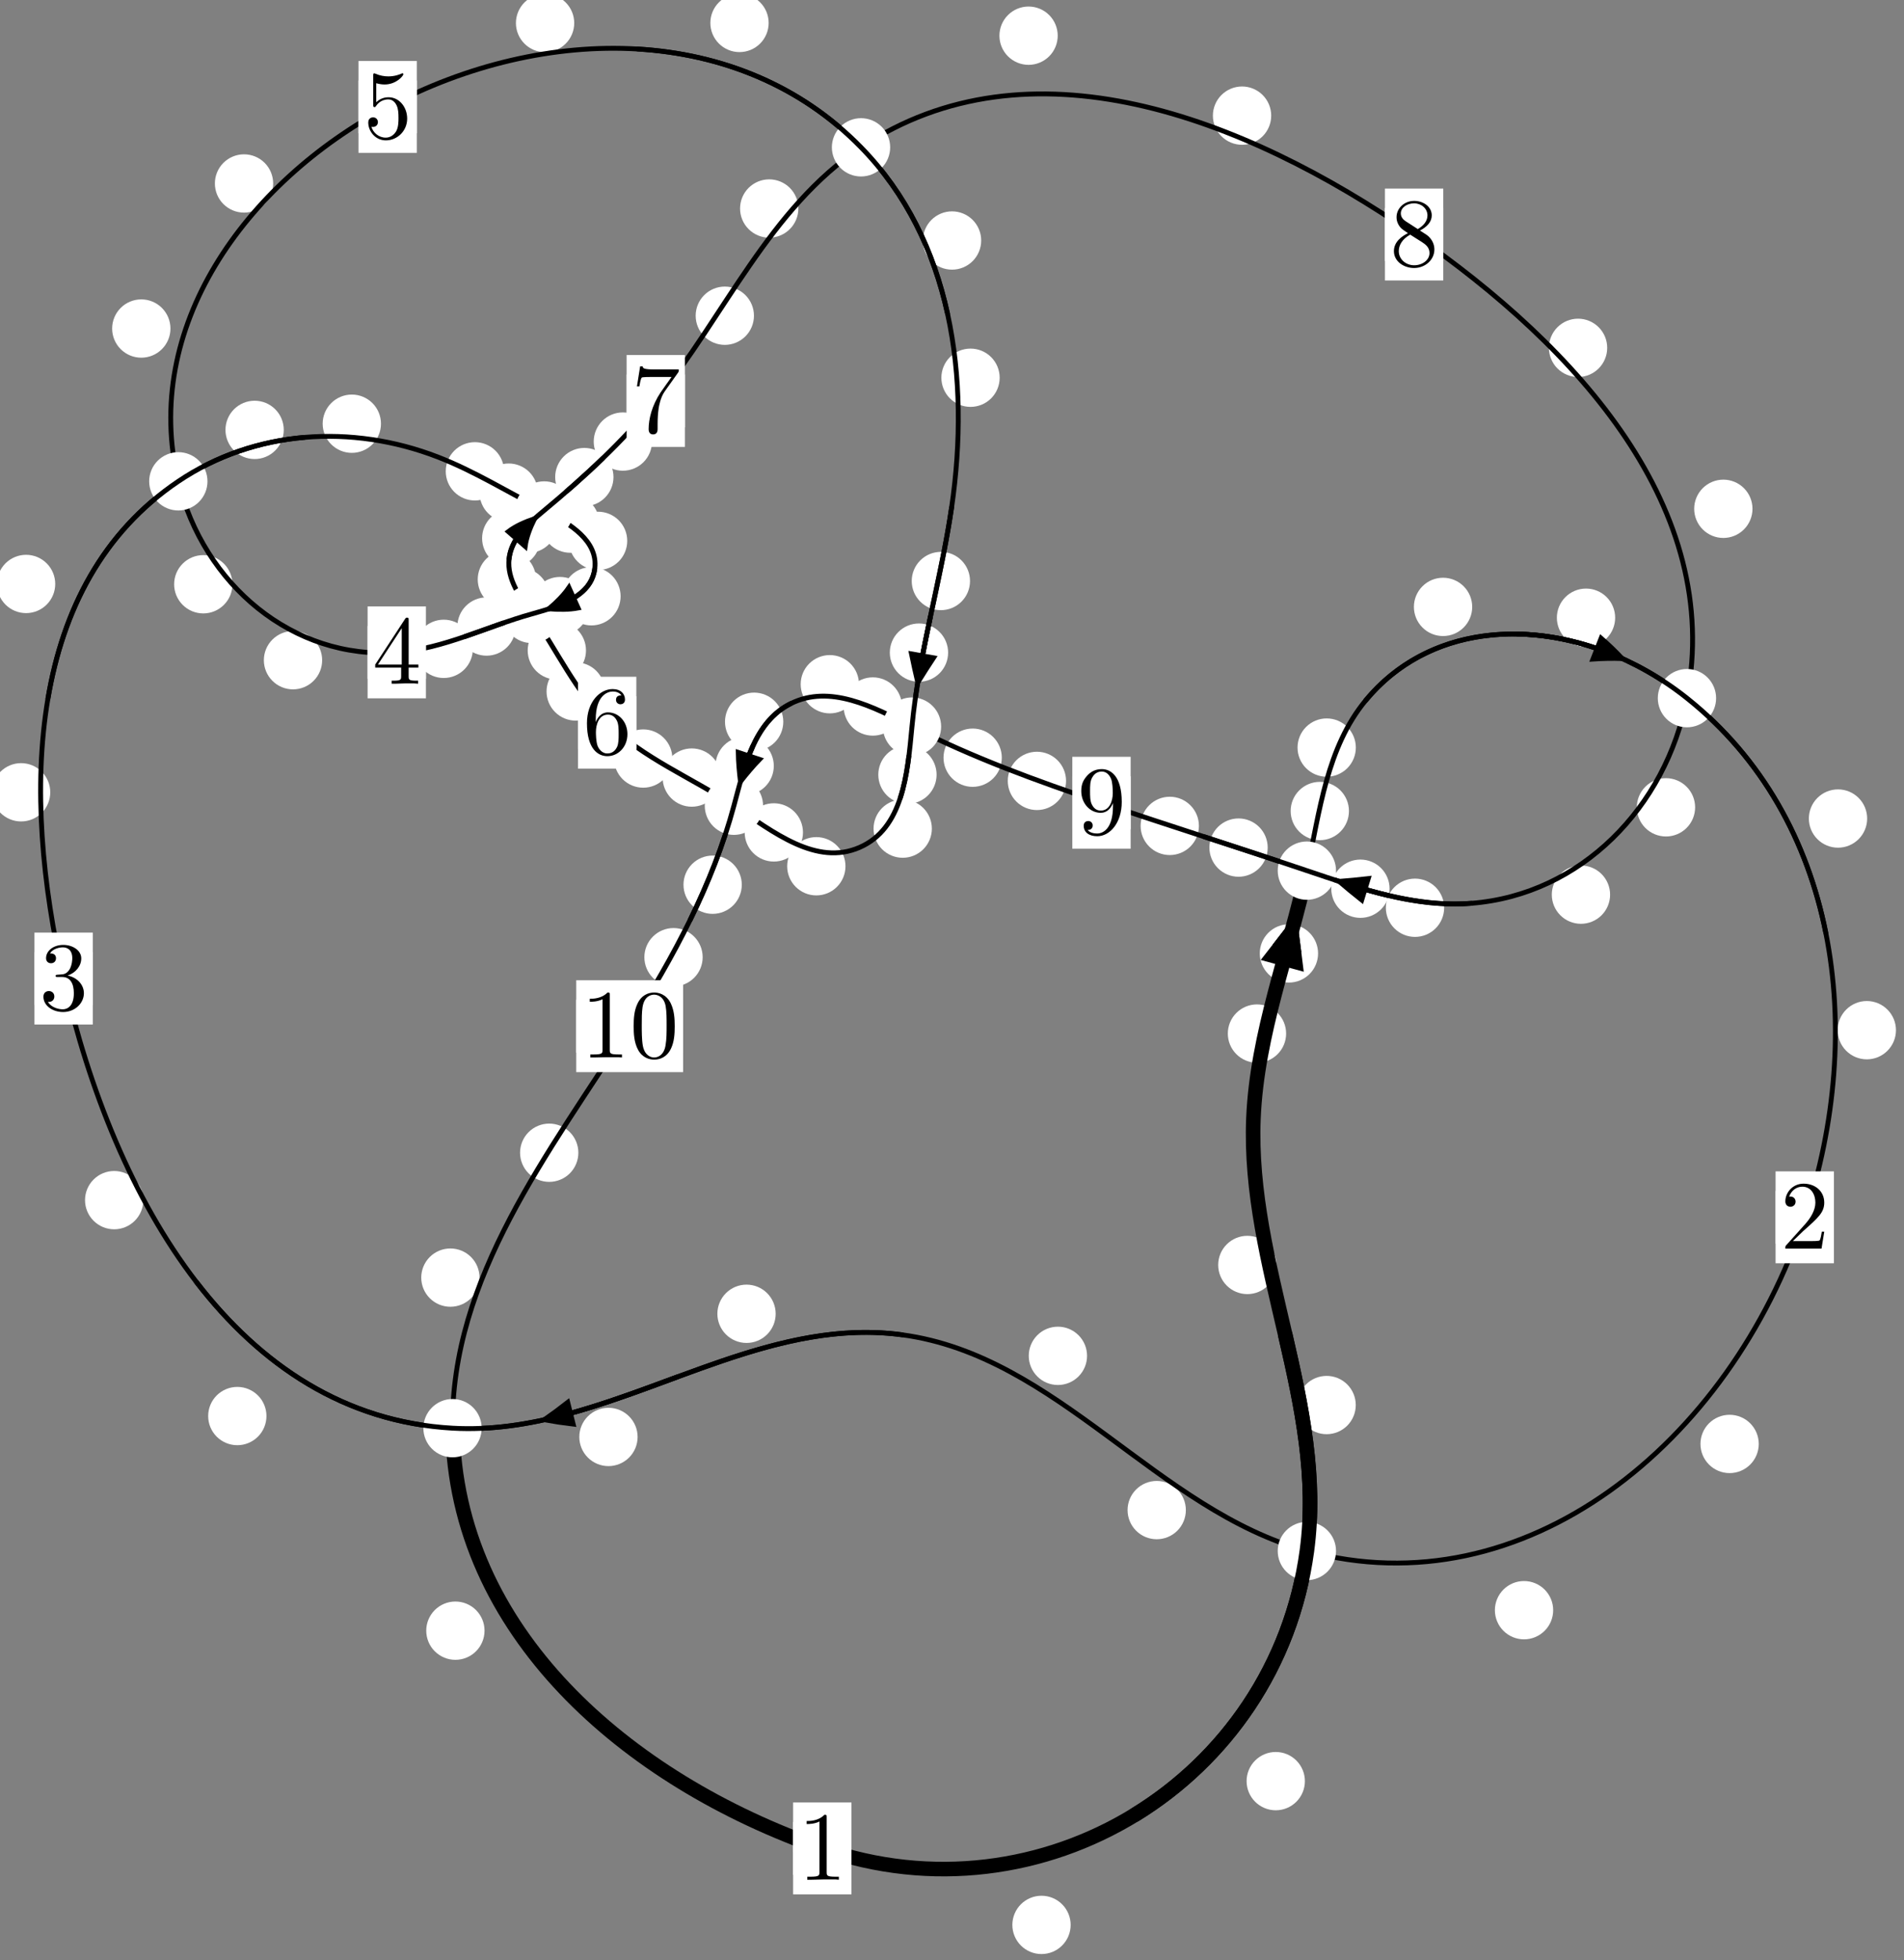 <?xml version="1.0"?>
<!-- Created by MetaPost 1.999 on 2021.07.05:2359 -->
<svg version="1.1" xmlns="http://www.w3.org/2000/svg" xmlns:xlink="http://www.w3.org/1999/xlink" width="195.226" height="200.953" viewBox="0 0 195.226 200.953">
<rect x="0" y="0" width="195.226" height="200.953" fill="#808080" stroke="none"/>
<!-- Original BoundingBox: -134.824005 -41.316986 60.401566 159.636292 -->
  <defs>
    <g transform="scale(0.01,0.01)" id="GLYPHcmr10_48">
      <path style="fill-rule: evenodd;" d="M460 -320C460 -400,455 -480,420 -554C374 -650,292 -666,250 -666C190 -666,117 -640,76 -547C44 -478,39 -400,39 -320C39 -245,43 -155,84 -79C127 2,200 22,249 22C303 22,379 1,423 -94C455 -163,460 -241,460 -320M249 -0C210 -0,151 -25,133 -121C122 -181,122 -273,122 -332C122 -396,122 -462,130 -516C149 -635,224 -644,249 -644C282 -644,348 -626,367 -527C377 -471,377 -395,377 -332C377 -257,377 -189,366 -125C351 -30,294 -0,249 -0"></path>
    </g>
    <g transform="scale(0.01,0.01)" id="GLYPHcmr10_49">
      <path style="fill-rule: evenodd;" d="M294 -640C294 -664,294 -666,271 -666C209 -602,121 -602,89 -602L89 -571C109 -571,168 -571,220 -597L220 -79C220 -43,217 -31,127 -31L95 -31L95 -0L257 -0L130 -3L217 -3L257 -3L297 -3L384 -3L419 -0L419 -31L387 -31C297 -31,294 -42,294 -79"></path>
    </g>
    <g transform="scale(0.01,0.01)" id="GLYPHcmr10_50">
      <path style="fill-rule: evenodd;" d="M127 -77L233 -180C389 -318,449 -372,449 -472C449 -586,359 -666,237 -666C124 -666,50 -574,50 -485C50 -429,100 -429,103 -429C120 -429,155 -441,155 -482C155 -508,137 -534,102 -534C94 -534,92 -534,89 -533C112 -598,166 -635,224 -635C315 -635,358 -554,358 -472C358 -392,308 -313,253 -251L61 -37C50 -26,50 -24,50 -0L421 -0L449 -174L424 -174C419 -144,412 -100,402 -85C395 -77,329 -77,307 -77"></path>
    </g>
    <g transform="scale(0.01,0.01)" id="GLYPHcmr10_51">
      <path style="fill-rule: evenodd;" d="M290 -352C372 -379,430 -449,430 -528C430 -610,342 -666,246 -666C145 -666,69 -606,69 -530C69 -497,91 -478,120 -478C151 -478,171 -500,171 -529C171 -579,124 -579,109 -579C140 -628,206 -641,242 -641C283 -641,338 -619,338 -529C338 -517,336 -459,310 -415C280 -367,246 -364,221 -363C213 -362,189 -360,182 -360C174 -359,167 -358,167 -348C167 -337,174 -337,191 -337L235 -337C317 -337,354 -269,354 -171C354 -35,285 -6,241 -6C198 -6,123 -23,88 -82C123 -77,154 -99,154 -137C154 -173,127 -193,98 -193C74 -193,42 -179,42 -135C42 -44,135 22,244 22C366 22,457 -69,457 -171C457 -253,394 -331,290 -352"></path>
    </g>
    <g transform="scale(0.01,0.01)" id="GLYPHcmr10_52">
      <path style="fill-rule: evenodd;" d="M294 -165L294 -78C294 -42,292 -31,218 -31L197 -31L197 -0L332 -0L238 -3L290 -3L332 -3L374 -3L427 -3L468 -0L468 -31L447 -31C373 -31,371 -42,371 -78L371 -165L471 -165L471 -196L371 -196L371 -651C371 -671,371 -677,355 -677C346 -677,343 -677,335 -665L28 -196L28 -165M300 -196L56 -196L300 -569"></path>
    </g>
    <g transform="scale(0.01,0.01)" id="GLYPHcmr10_53">
      <path style="fill-rule: evenodd;" d="M449 -201C449 -320,367 -420,259 -420C211 -420,168 -404,132 -369L132 -564C152 -558,185 -551,217 -551C340 -551,410 -642,410 -655C410 -661,407 -666,400 -666C399 -666,397 -666,392 -663C372 -654,323 -634,256 -634C216 -634,170 -641,123 -662C115 -665,113 -665,111 -665C101 -665,101 -657,101 -641L101 -345C101 -327,101 -319,115 -319C122 -319,124 -322,128 -328C139 -344,176 -398,257 -398C309 -398,334 -352,342 -334C358 -297,360 -258,360 -208C360 -173,360 -113,336 -71C312 -32,275 -6,229 -6C156 -6,99 -59,82 -118C85 -117,88 -116,99 -116C132 -116,149 -141,149 -165C149 -189,132 -214,99 -214C85 -214,50 -207,50 -161C50 -75,119 22,231 22C347 22,449 -74,449 -201"></path>
    </g>
    <g transform="scale(0.01,0.01)" id="GLYPHcmr10_54">
      <path style="fill-rule: evenodd;" d="M132 -328L132 -352C132 -605,256 -641,307 -641C331 -641,373 -635,395 -601C380 -601,340 -601,340 -556C340 -525,364 -510,386 -510C402 -510,432 -519,432 -558C432 -618,388 -666,305 -666C177 -666,42 -537,42 -316C42 -49,158 22,251 22C362 22,457 -72,457 -204C457 -331,368 -427,257 -427C189 -427,152 -376,132 -328M251 -6C188 -6,158 -66,152 -81C134 -128,134 -208,134 -226C134 -304,166 -404,256 -404C272 -404,318 -404,349 -342C367 -305,367 -254,367 -205C367 -157,367 -107,350 -71C320 -11,274 -6,251 -6"></path>
    </g>
    <g transform="scale(0.01,0.01)" id="GLYPHcmr10_55">
      <path style="fill-rule: evenodd;" d="M476 -609C485 -621,485 -623,485 -644L242 -644C120 -644,118 -657,114 -676L89 -676L56 -470L81 -470C84 -486,93 -549,106 -561C113 -567,191 -567,204 -567L411 -567C400 -551,321 -442,299 -409C209 -274,176 -135,176 -33C176 -23,176 22,222 22C268 22,268 -23,268 -33L268 -84C268 -139,271 -194,279 -248C283 -271,297 -357,341 -419"></path>
    </g>
    <g transform="scale(0.01,0.01)" id="GLYPHcmr10_56">
      <path style="fill-rule: evenodd;" d="M163 -457C117 -487,113 -521,113 -538C113 -599,178 -641,249 -641C322 -641,386 -589,386 -517C386 -460,347 -412,287 -377M309 -362C381 -399,430 -451,430 -517C430 -609,341 -666,250 -666C150 -666,69 -592,69 -499C69 -481,71 -436,113 -389C124 -377,161 -352,186 -335C128 -306,42 -250,42 -151C42 -45,144 22,249 22C362 22,457 -61,457 -168C457 -204,446 -249,408 -291C389 -312,373 -322,309 -362M209 -320L332 -242C360 -223,407 -193,407 -132C407 -58,332 -6,250 -6C164 -6,92 -68,92 -151C92 -209,124 -273,209 -320"></path>
    </g>
    <g transform="scale(0.01,0.01)" id="GLYPHcmr10_57">
      <path style="fill-rule: evenodd;" d="M367 -318L367 -286C367 -52,263 -6,205 -6C188 -6,134 -8,107 -42C151 -42,159 -71,159 -88C159 -119,135 -134,113 -134C97 -134,67 -125,67 -86C67 -19,121 22,206 22C335 22,457 -114,457 -329C457 -598,342 -666,253 -666C198 -666,149 -648,106 -603C65 -558,42 -516,42 -441C42 -316,130 -218,242 -218C303 -218,344 -260,367 -318M243 -241C227 -241,181 -241,150 -304C132 -341,132 -391,132 -440C132 -494,132 -541,153 -578C180 -628,218 -641,253 -641C299 -641,332 -607,349 -562C361 -530,365 -467,365 -421C365 -338,331 -241,243 -241"></path>
    </g>
  </defs>
  <path d="M109.779 197.328C109.779 196.536,109.464 195.775,108.903 195.215C108.343 194.654,107.583 194.34,106.79 194.34C105.997 194.34,105.237 194.654,104.677 195.215C104.116 195.775,103.801 196.536,103.801 197.328C103.801 198.121,104.116 198.881,104.677 199.442C105.237 200.002,105.997 200.317,106.79 200.317C107.583 200.317,108.343 200.002,108.903 199.442C109.464 198.881,109.779 198.121,109.779 197.328Z" style="fill: rgb(100%,100%,100%);stroke: none;"></path>
  <path d="M87.301 189.488C87.301 188.696,86.986 187.935,86.426 187.375C85.865 186.815,85.105 186.5,84.312 186.5C83.52 186.5,82.759 186.815,82.199 187.375C81.638 187.935,81.323 188.696,81.323 189.488C81.323 190.281,81.638 191.041,82.199 191.602C82.759 192.162,83.52 192.477,84.312 192.477C85.105 192.477,85.865 192.162,86.426 191.602C86.986 191.041,87.301 190.281,87.301 189.488Z" style="fill: rgb(100%,100%,100%);stroke: none;"></path>
  <path d="M139.013 144.036C139.013 143.244,138.698 142.483,138.138 141.923C137.577 141.362,136.817 141.048,136.025 141.048C135.232 141.048,134.472 141.362,133.911 141.923C133.351 142.483,133.036 143.244,133.036 144.036C133.036 144.829,133.351 145.589,133.911 146.15C134.472 146.71,135.232 147.025,136.025 147.025C136.817 147.025,137.577 146.71,138.138 146.15C138.698 145.589,139.013 144.829,139.013 144.036Z" style="fill: rgb(100%,100%,100%);stroke: none;"></path>
  <path d="M133.797 182.591C133.797 181.798,133.482 181.038,132.921 180.477C132.361 179.917,131.601 179.602,130.808 179.602C130.015 179.602,129.255 179.917,128.695 180.477C128.134 181.038,127.819 181.798,127.819 182.591C127.819 183.383,128.134 184.144,128.695 184.704C129.255 185.264,130.015 185.579,130.808 185.579C131.601 185.579,132.361 185.264,132.921 184.704C133.482 184.144,133.797 183.383,133.797 182.591Z" style="fill: rgb(100%,100%,100%);stroke: none;"></path>
  <path d="M131.872 105.954C131.872 105.161,131.557 104.401,130.996 103.84C130.436 103.28,129.676 102.965,128.883 102.965C128.09 102.965,127.33 103.28,126.77 103.84C126.209 104.401,125.894 105.161,125.894 105.954C125.894 106.746,126.209 107.507,126.77 108.067C127.33 108.628,128.09 108.943,128.883 108.943C129.676 108.943,130.436 108.628,130.996 108.067C131.557 107.507,131.872 106.746,131.872 105.954Z" style="fill: rgb(100%,100%,100%);stroke: none;"></path>
  <path d="M130.885 129.676C130.885 128.884,130.57 128.123,130.009 127.563C129.449 127.002,128.689 126.688,127.896 126.688C127.103 126.688,126.343 127.002,125.783 127.563C125.222 128.123,124.907 128.884,124.907 129.676C124.907 130.469,125.222 131.229,125.783 131.79C126.343 132.35,127.103 132.665,127.896 132.665C128.689 132.665,129.449 132.35,130.009 131.79C130.57 131.229,130.885 130.469,130.885 129.676Z" style="fill: rgb(100%,100%,100%);stroke: none;"></path>
  <path d="M138.315 83.141C138.315 82.349,138 81.588,137.439 81.028C136.879 80.467,136.119 80.152,135.326 80.152C134.533 80.152,133.773 80.467,133.213 81.028C132.652 81.588,132.337 82.349,132.337 83.141C132.337 83.934,132.652 84.694,133.213 85.255C133.773 85.815,134.533 86.13,135.326 86.13C136.119 86.13,136.879 85.815,137.439 85.255C138 84.694,138.315 83.934,138.315 83.141Z" style="fill: rgb(100%,100%,100%);stroke: none;"></path>
  <path d="M135.148 97.738C135.148 96.946,134.833 96.185,134.273 95.625C133.712 95.064,132.952 94.749,132.159 94.749C131.367 94.749,130.607 95.064,130.046 95.625C129.486 96.185,129.171 96.946,129.171 97.738C129.171 98.531,129.486 99.291,130.046 99.852C130.607 100.412,131.367 100.727,132.159 100.727C132.952 100.727,133.712 100.412,134.273 99.852C134.833 99.291,135.148 98.531,135.148 97.738Z" style="fill: rgb(100%,100%,100%);stroke: none;"></path>
  <path d="M150.952 62.215C150.952 61.422,150.637 60.662,150.076 60.102C149.516 59.541,148.756 59.226,147.963 59.226C147.17 59.226,146.41 59.541,145.85 60.102C145.289 60.662,144.974 61.422,144.974 62.215C144.974 63.008,145.289 63.768,145.85 64.328C146.41 64.889,147.17 65.204,147.963 65.204C148.756 65.204,149.516 64.889,150.076 64.328C150.637 63.768,150.952 63.008,150.952 62.215Z" style="fill: rgb(100%,100%,100%);stroke: none;"></path>
  <path d="M139.02 76.636C139.02 75.844,138.705 75.083,138.144 74.523C137.584 73.962,136.824 73.648,136.031 73.648C135.238 73.648,134.478 73.962,133.918 74.523C133.357 75.083,133.042 75.844,133.042 76.636C133.042 77.429,133.357 78.189,133.918 78.75C134.478 79.31,135.238 79.625,136.031 79.625C136.824 79.625,137.584 79.31,138.144 78.75C138.705 78.189,139.02 77.429,139.02 76.636Z" style="fill: rgb(100%,100%,100%);stroke: none;"></path>
  <path d="M191.449 83.912C191.449 83.119,191.134 82.359,190.573 81.798C190.013 81.238,189.253 80.923,188.46 80.923C187.667 80.923,186.907 81.238,186.347 81.798C185.786 82.359,185.471 83.119,185.471 83.912C185.471 84.704,185.786 85.464,186.347 86.025C186.907 86.585,187.667 86.9,188.46 86.9C189.253 86.9,190.013 86.585,190.573 86.025C191.134 85.464,191.449 84.704,191.449 83.912Z" style="fill: rgb(100%,100%,100%);stroke: none;"></path>
  <path d="M165.61 63.325C165.61 62.532,165.295 61.772,164.735 61.212C164.174 60.651,163.414 60.336,162.621 60.336C161.829 60.336,161.069 60.651,160.508 61.212C159.948 61.772,159.633 62.532,159.633 63.325C159.633 64.118,159.948 64.878,160.508 65.438C161.069 65.999,161.829 66.314,162.621 66.314C163.414 66.314,164.174 65.999,164.735 65.438C165.295 64.878,165.61 64.118,165.61 63.325Z" style="fill: rgb(100%,100%,100%);stroke: none;"></path>
  <path d="M180.333 148.024C180.333 147.231,180.018 146.471,179.458 145.911C178.897 145.35,178.137 145.035,177.344 145.035C176.552 145.035,175.791 145.35,175.231 145.911C174.67 146.471,174.356 147.231,174.356 148.024C174.356 148.817,174.67 149.577,175.231 150.137C175.791 150.698,176.552 151.013,177.344 151.013C178.137 151.013,178.897 150.698,179.458 150.137C180.018 149.577,180.333 148.817,180.333 148.024Z" style="fill: rgb(100%,100%,100%);stroke: none;"></path>
  <path d="M194.402 105.608C194.402 104.815,194.087 104.055,193.526 103.495C192.966 102.934,192.206 102.619,191.413 102.619C190.62 102.619,189.86 102.934,189.3 103.495C188.739 104.055,188.424 104.815,188.424 105.608C188.424 106.401,188.739 107.161,189.3 107.721C189.86 108.282,190.62 108.597,191.413 108.597C192.206 108.597,192.966 108.282,193.526 107.721C194.087 107.161,194.402 106.401,194.402 105.608Z" style="fill: rgb(100%,100%,100%);stroke: none;"></path>
  <path d="M121.592 154.805C121.592 154.013,121.277 153.252,120.717 152.692C120.156 152.132,119.396 151.817,118.603 151.817C117.811 151.817,117.051 152.132,116.49 152.692C115.93 153.252,115.615 154.013,115.615 154.805C115.615 155.598,115.93 156.358,116.49 156.919C117.051 157.479,117.811 157.794,118.603 157.794C119.396 157.794,120.156 157.479,120.717 156.919C121.277 156.358,121.592 155.598,121.592 154.805Z" style="fill: rgb(100%,100%,100%);stroke: none;"></path>
  <path d="M159.254 165.066C159.254 164.273,158.939 163.513,158.379 162.953C157.818 162.392,157.058 162.077,156.265 162.077C155.473 162.077,154.712 162.392,154.152 162.953C153.592 163.513,153.277 164.273,153.277 165.066C153.277 165.859,153.592 166.619,154.152 167.179C154.712 167.74,155.473 168.055,156.265 168.055C157.058 168.055,157.818 167.74,158.379 167.179C158.939 166.619,159.254 165.859,159.254 165.066Z" style="fill: rgb(100%,100%,100%);stroke: none;"></path>
  <path d="M79.534 134.681C79.534 133.889,79.219 133.128,78.658 132.568C78.098 132.007,77.338 131.692,76.545 131.692C75.752 131.692,74.992 132.007,74.432 132.568C73.871 133.128,73.556 133.889,73.556 134.681C73.556 135.474,73.871 136.234,74.432 136.795C74.992 137.355,75.752 137.67,76.545 137.67C77.338 137.67,78.098 137.355,78.658 136.795C79.219 136.234,79.534 135.474,79.534 134.681Z" style="fill: rgb(100%,100%,100%);stroke: none;"></path>
  <path d="M111.461 138.992C111.461 138.199,111.146 137.439,110.585 136.878C110.025 136.318,109.265 136.003,108.472 136.003C107.679 136.003,106.919 136.318,106.359 136.878C105.798 137.439,105.483 138.199,105.483 138.992C105.483 139.784,105.798 140.545,106.359 141.105C106.919 141.666,107.679 141.981,108.472 141.981C109.265 141.981,110.025 141.666,110.585 141.105C111.146 140.545,111.461 139.784,111.461 138.992Z" style="fill: rgb(100%,100%,100%);stroke: none;"></path>
  <path d="M27.321 145.164C27.321 144.372,27.007 143.612,26.446 143.051C25.886 142.491,25.125 142.176,24.333 142.176C23.54 142.176,22.78 142.491,22.219 143.051C21.659 143.612,21.344 144.372,21.344 145.164C21.344 145.957,21.659 146.717,22.219 147.278C22.78 147.838,23.54 148.153,24.333 148.153C25.125 148.153,25.886 147.838,26.446 147.278C27.007 146.717,27.321 145.957,27.321 145.164Z" style="fill: rgb(100%,100%,100%);stroke: none;"></path>
  <path d="M65.377 147.307C65.377 146.514,65.062 145.754,64.501 145.194C63.941 144.633,63.181 144.318,62.388 144.318C61.595 144.318,60.835 144.633,60.275 145.194C59.714 145.754,59.399 146.514,59.399 147.307C59.399 148.1,59.714 148.86,60.275 149.42C60.835 149.981,61.595 150.296,62.388 150.296C63.181 150.296,63.941 149.981,64.501 149.42C65.062 148.86,65.377 148.1,65.377 147.307Z" style="fill: rgb(100%,100%,100%);stroke: none;"></path>
  <path d="M5.153 81.221C5.153 80.428,4.839 79.668,4.278 79.108C3.718 78.547,2.957 78.232,2.165 78.232C1.372 78.232,0.612 78.547,0.051 79.108C-0.509 79.668,-0.824 80.428,-0.824 81.221C-0.824 82.014,-0.509 82.774,0.051 83.334C0.612 83.895,1.372 84.21,2.165 84.21C2.957 84.21,3.718 83.895,4.278 83.334C4.839 82.774,5.153 82.014,5.153 81.221Z" style="fill: rgb(100%,100%,100%);stroke: none;"></path>
  <path d="M14.696 123.031C14.696 122.238,14.381 121.478,13.82 120.918C13.26 120.357,12.5 120.042,11.707 120.042C10.914 120.042,10.154 120.357,9.594 120.918C9.033 121.478,8.718 122.238,8.718 123.031C8.718 123.824,9.033 124.584,9.594 125.144C10.154 125.705,10.914 126.02,11.707 126.02C12.5 126.02,13.26 125.705,13.82 125.144C14.381 124.584,14.696 123.824,14.696 123.031Z" style="fill: rgb(100%,100%,100%);stroke: none;"></path>
  <path d="M29.096 44.069C29.096 43.276,28.782 42.516,28.221 41.956C27.661 41.395,26.9 41.08,26.108 41.08C25.315 41.08,24.555 41.395,23.994 41.956C23.434 42.516,23.119 43.276,23.119 44.069C23.119 44.862,23.434 45.622,23.994 46.182C24.555 46.743,25.315 47.058,26.108 47.058C26.9 47.058,27.661 46.743,28.221 46.182C28.782 45.622,29.096 44.862,29.096 44.069Z" style="fill: rgb(100%,100%,100%);stroke: none;"></path>
  <path d="M5.663 59.864C5.663 59.072,5.348 58.311,4.788 57.751C4.227 57.19,3.467 56.875,2.675 56.875C1.882 56.875,1.122 57.19,0.561 57.751C0.001 58.311,-0.314 59.072,-0.314 59.864C-0.314 60.657,0.001 61.417,0.561 61.978C1.122 62.538,1.882 62.853,2.675 62.853C3.467 62.853,4.227 62.538,4.788 61.978C5.348 61.417,5.663 60.657,5.663 59.864Z" style="fill: rgb(100%,100%,100%);stroke: none;"></path>
  <path d="M51.682 48.317C51.682 47.524,51.367 46.764,50.806 46.203C50.246 45.643,49.486 45.328,48.693 45.328C47.9 45.328,47.14 45.643,46.58 46.203C46.019 46.764,45.704 47.524,45.704 48.317C45.704 49.109,46.019 49.87,46.58 50.43C47.14 50.991,47.9 51.306,48.693 51.306C49.486 51.306,50.246 50.991,50.806 50.43C51.367 49.87,51.682 49.109,51.682 48.317Z" style="fill: rgb(100%,100%,100%);stroke: none;"></path>
  <path d="M39.063 43.436C39.063 42.644,38.748 41.884,38.187 41.323C37.627 40.763,36.867 40.448,36.074 40.448C35.281 40.448,34.521 40.763,33.961 41.323C33.4 41.884,33.085 42.644,33.085 43.436C33.085 44.229,33.4 44.989,33.961 45.55C34.521 46.11,35.281 46.425,36.074 46.425C36.867 46.425,37.627 46.11,38.187 45.55C38.748 44.989,39.063 44.229,39.063 43.436Z" style="fill: rgb(100%,100%,100%);stroke: none;"></path>
  <path d="M61.465 53.679C61.465 52.886,61.15 52.126,60.59 51.566C60.029 51.005,59.269 50.69,58.477 50.69C57.684 50.69,56.924 51.005,56.363 51.566C55.803 52.126,55.488 52.886,55.488 53.679C55.488 54.472,55.803 55.232,56.363 55.792C56.924 56.353,57.684 56.668,58.477 56.668C59.269 56.668,60.029 56.353,60.59 55.792C61.15 55.232,61.465 54.472,61.465 53.679Z" style="fill: rgb(100%,100%,100%);stroke: none;"></path>
  <path d="M55.146 50.502C55.146 49.709,54.831 48.949,54.271 48.389C53.71 47.828,52.95 47.513,52.157 47.513C51.365 47.513,50.605 47.828,50.044 48.389C49.484 48.949,49.169 49.709,49.169 50.502C49.169 51.295,49.484 52.055,50.044 52.615C50.605 53.176,51.365 53.491,52.157 53.491C52.95 53.491,53.71 53.176,54.271 52.615C54.831 52.055,55.146 51.295,55.146 50.502Z" style="fill: rgb(100%,100%,100%);stroke: none;"></path>
  <path d="M63.634 61.125C63.634 60.332,63.319 59.572,62.759 59.012C62.198 58.451,61.438 58.136,60.645 58.136C59.853 58.136,59.092 58.451,58.532 59.012C57.972 59.572,57.657 60.332,57.657 61.125C57.657 61.918,57.972 62.678,58.532 63.238C59.092 63.799,59.853 64.114,60.645 64.114C61.438 64.114,62.198 63.799,62.759 63.238C63.319 62.678,63.634 61.918,63.634 61.125Z" style="fill: rgb(100%,100%,100%);stroke: none;"></path>
  <path d="M64.313 55.447C64.313 54.654,63.998 53.894,63.438 53.333C62.877 52.773,62.117 52.458,61.324 52.458C60.532 52.458,59.771 52.773,59.211 53.333C58.65 53.894,58.335 54.654,58.335 55.447C58.335 56.239,58.65 56.999,59.211 57.56C59.771 58.12,60.532 58.435,61.324 58.435C62.117 58.435,62.877 58.12,63.438 57.56C63.998 56.999,64.313 56.239,64.313 55.447Z" style="fill: rgb(100%,100%,100%);stroke: none;"></path>
  <path d="M52.875 64.228C52.875 63.436,52.56 62.675,51.999 62.115C51.439 61.554,50.679 61.239,49.886 61.239C49.093 61.239,48.333 61.554,47.773 62.115C47.212 62.675,46.897 63.436,46.897 64.228C46.897 65.021,47.212 65.781,47.773 66.342C48.333 66.902,49.093 67.217,49.886 67.217C50.679 67.217,51.439 66.902,51.999 66.342C52.56 65.781,52.875 65.021,52.875 64.228Z" style="fill: rgb(100%,100%,100%);stroke: none;"></path>
  <path d="M60.409 62.133C60.409 61.34,60.094 60.58,59.533 60.02C58.973 59.459,58.213 59.144,57.42 59.144C56.627 59.144,55.867 59.459,55.307 60.02C54.746 60.58,54.431 61.34,54.431 62.133C54.431 62.926,54.746 63.686,55.307 64.246C55.867 64.807,56.627 65.122,57.42 65.122C58.213 65.122,58.973 64.807,59.533 64.246C60.094 63.686,60.409 62.926,60.409 62.133Z" style="fill: rgb(100%,100%,100%);stroke: none;"></path>
  <path d="M33.032 67.68C33.032 66.887,32.717 66.127,32.156 65.567C31.596 65.006,30.836 64.691,30.043 64.691C29.25 64.691,28.49 65.006,27.93 65.567C27.369 66.127,27.054 66.887,27.054 67.68C27.054 68.473,27.369 69.233,27.93 69.793C28.49 70.354,29.25 70.669,30.043 70.669C30.836 70.669,31.596 70.354,32.156 69.793C32.717 69.233,33.032 68.473,33.032 67.68Z" style="fill: rgb(100%,100%,100%);stroke: none;"></path>
  <path d="M48.486 66.515C48.486 65.722,48.171 64.962,47.61 64.402C47.05 63.841,46.29 63.526,45.497 63.526C44.704 63.526,43.944 63.841,43.384 64.402C42.823 64.962,42.508 65.722,42.508 66.515C42.508 67.308,42.823 68.068,43.384 68.628C43.944 69.189,44.704 69.504,45.497 69.504C46.29 69.504,47.05 69.189,47.61 68.628C48.171 68.068,48.486 67.308,48.486 66.515Z" style="fill: rgb(100%,100%,100%);stroke: none;"></path>
  <path d="M17.477 33.68C17.477 32.887,17.162 32.127,16.601 31.567C16.041 31.006,15.28 30.691,14.488 30.691C13.695 30.691,12.935 31.006,12.374 31.567C11.814 32.127,11.499 32.887,11.499 33.68C11.499 34.473,11.814 35.233,12.374 35.793C12.935 36.354,13.695 36.669,14.488 36.669C15.28 36.669,16.041 36.354,16.601 35.793C17.162 35.233,17.477 34.473,17.477 33.68Z" style="fill: rgb(100%,100%,100%);stroke: none;"></path>
  <path d="M23.832 59.895C23.832 59.102,23.517 58.342,22.957 57.782C22.396 57.221,21.636 56.906,20.844 56.906C20.051 56.906,19.291 57.221,18.73 57.782C18.17 58.342,17.855 59.102,17.855 59.895C17.855 60.688,18.17 61.448,18.73 62.008C19.291 62.569,20.051 62.884,20.844 62.884C21.636 62.884,22.396 62.569,22.957 62.008C23.517 61.448,23.832 60.688,23.832 59.895Z" style="fill: rgb(100%,100%,100%);stroke: none;"></path>
  <path d="M58.878 2.363C58.878 1.57,58.563 0.81,58.002 0.25C57.442 -0.311,56.681 -0.626,55.889 -0.626C55.096 -0.626,54.336 -0.311,53.775 0.25C53.215 0.81,52.9 1.57,52.9 2.363C52.9 3.156,53.215 3.916,53.775 4.476C54.336 5.037,55.096 5.352,55.889 5.352C56.681 5.352,57.442 5.037,58.002 4.476C58.563 3.916,58.878 3.156,58.878 2.363Z" style="fill: rgb(100%,100%,100%);stroke: none;"></path>
  <path d="M28.01 18.808C28.01 18.015,27.695 17.255,27.135 16.694C26.574 16.134,25.814 15.819,25.021 15.819C24.229 15.819,23.468 16.134,22.908 16.694C22.347 17.255,22.033 18.015,22.033 18.808C22.033 19.6,22.347 20.36,22.908 20.921C23.468 21.481,24.229 21.796,25.021 21.796C25.814 21.796,26.574 21.481,27.135 20.921C27.695 20.36,28.01 19.6,28.01 18.808Z" style="fill: rgb(100%,100%,100%);stroke: none;"></path>
  <path d="M100.606 24.655C100.606 23.862,100.291 23.102,99.731 22.542C99.17 21.981,98.41 21.666,97.617 21.666C96.825 21.666,96.065 21.981,95.504 22.542C94.944 23.102,94.629 23.862,94.629 24.655C94.629 25.448,94.944 26.208,95.504 26.768C96.065 27.329,96.825 27.644,97.617 27.644C98.41 27.644,99.17 27.329,99.731 26.768C100.291 26.208,100.606 25.448,100.606 24.655Z" style="fill: rgb(100%,100%,100%);stroke: none;"></path>
  <path d="M78.814 2.352C78.814 1.56,78.499 0.8,77.938 0.239C77.378 -0.321,76.618 -0.636,75.825 -0.636C75.032 -0.636,74.272 -0.321,73.712 0.239C73.151 0.8,72.836 1.56,72.836 2.352C72.836 3.145,73.151 3.905,73.712 4.466C74.272 5.026,75.032 5.341,75.825 5.341C76.618 5.341,77.378 5.026,77.938 4.466C78.499 3.905,78.814 3.145,78.814 2.352Z" style="fill: rgb(100%,100%,100%);stroke: none;"></path>
  <path d="M99.461 59.562C99.461 58.769,99.146 58.009,98.586 57.449C98.025 56.888,97.265 56.573,96.473 56.573C95.68 56.573,94.92 56.888,94.359 57.449C93.799 58.009,93.484 58.769,93.484 59.562C93.484 60.355,93.799 61.115,94.359 61.675C94.92 62.236,95.68 62.551,96.473 62.551C97.265 62.551,98.025 62.236,98.586 61.675C99.146 61.115,99.461 60.355,99.461 59.562Z" style="fill: rgb(100%,100%,100%);stroke: none;"></path>
  <path d="M102.501 38.723C102.501 37.931,102.186 37.171,101.626 36.61C101.065 36.05,100.305 35.735,99.512 35.735C98.72 35.735,97.96 36.05,97.399 36.61C96.839 37.171,96.524 37.931,96.524 38.723C96.524 39.516,96.839 40.276,97.399 40.837C97.96 41.397,98.72 41.712,99.512 41.712C100.305 41.712,101.065 41.397,101.626 40.837C102.186 40.276,102.501 39.516,102.501 38.723Z" style="fill: rgb(100%,100%,100%);stroke: none;"></path>
  <path d="M96.033 79.417C96.033 78.625,95.718 77.865,95.158 77.304C94.597 76.744,93.837 76.429,93.045 76.429C92.252 76.429,91.492 76.744,90.931 77.304C90.371 77.865,90.056 78.625,90.056 79.417C90.056 80.21,90.371 80.97,90.931 81.531C91.492 82.091,92.252 82.406,93.045 82.406C93.837 82.406,94.597 82.091,95.158 81.531C95.718 80.97,96.033 80.21,96.033 79.417Z" style="fill: rgb(100%,100%,100%);stroke: none;"></path>
  <path d="M97.215 66.903C97.215 66.11,96.9 65.35,96.339 64.789C95.779 64.229,95.019 63.914,94.226 63.914C93.433 63.914,92.673 64.229,92.113 64.789C91.552 65.35,91.237 66.11,91.237 66.903C91.237 67.695,91.552 68.455,92.113 69.016C92.673 69.576,93.433 69.891,94.226 69.891C95.019 69.891,95.779 69.576,96.339 69.016C96.9 68.455,97.215 67.695,97.215 66.903Z" style="fill: rgb(100%,100%,100%);stroke: none;"></path>
  <path d="M86.691 88.803C86.691 88.01,86.376 87.25,85.815 86.69C85.255 86.129,84.495 85.814,83.702 85.814C82.909 85.814,82.149 86.129,81.589 86.69C81.028 87.25,80.713 88.01,80.713 88.803C80.713 89.596,81.028 90.356,81.589 90.916C82.149 91.477,82.909 91.792,83.702 91.792C84.495 91.792,85.255 91.477,85.815 90.916C86.376 90.356,86.691 89.596,86.691 88.803Z" style="fill: rgb(100%,100%,100%);stroke: none;"></path>
  <path d="M95.548 84.946C95.548 84.153,95.233 83.393,94.672 82.832C94.112 82.272,93.351 81.957,92.559 81.957C91.766 81.957,91.006 82.272,90.445 82.832C89.885 83.393,89.57 84.153,89.57 84.946C89.57 85.738,89.885 86.499,90.445 87.059C91.006 87.62,91.766 87.934,92.559 87.934C93.351 87.934,94.112 87.62,94.672 87.059C95.233 86.499,95.548 85.738,95.548 84.946Z" style="fill: rgb(100%,100%,100%);stroke: none;"></path>
  <path d="M73.918 79.711C73.918 78.918,73.603 78.158,73.043 77.598C72.482 77.037,71.722 76.722,70.93 76.722C70.137 76.722,69.377 77.037,68.816 77.598C68.256 78.158,67.941 78.918,67.941 79.711C67.941 80.504,68.256 81.264,68.816 81.824C69.377 82.385,70.137 82.7,70.93 82.7C71.722 82.7,72.482 82.385,73.043 81.824C73.603 81.264,73.918 80.504,73.918 79.711Z" style="fill: rgb(100%,100%,100%);stroke: none;"></path>
  <path d="M82.333 85.334C82.333 84.541,82.019 83.781,81.458 83.221C80.898 82.66,80.137 82.345,79.345 82.345C78.552 82.345,77.792 82.66,77.231 83.221C76.671 83.781,76.356 84.541,76.356 85.334C76.356 86.127,76.671 86.887,77.231 87.447C77.792 88.008,78.552 88.323,79.345 88.323C80.137 88.323,80.898 88.008,81.458 87.447C82.019 86.887,82.333 86.127,82.333 85.334Z" style="fill: rgb(100%,100%,100%);stroke: none;"></path>
  <path d="M62.018 70.885C62.018 70.092,61.703 69.332,61.142 68.772C60.582 68.211,59.822 67.896,59.029 67.896C58.236 67.896,57.476 68.211,56.916 68.772C56.355 69.332,56.04 70.092,56.04 70.885C56.04 71.678,56.355 72.438,56.916 72.998C57.476 73.559,58.236 73.874,59.029 73.874C59.822 73.874,60.582 73.559,61.142 72.998C61.703 72.438,62.018 71.678,62.018 70.885Z" style="fill: rgb(100%,100%,100%);stroke: none;"></path>
  <path d="M68.941 77.762C68.941 76.969,68.626 76.209,68.065 75.648C67.505 75.088,66.745 74.773,65.952 74.773C65.159 74.773,64.399 75.088,63.839 75.648C63.278 76.209,62.963 76.969,62.963 77.762C62.963 78.554,63.278 79.314,63.839 79.875C64.399 80.435,65.159 80.75,65.952 80.75C66.745 80.75,67.505 80.435,68.065 79.875C68.626 79.314,68.941 78.554,68.941 77.762Z" style="fill: rgb(100%,100%,100%);stroke: none;"></path>
  <path d="M56.322 61.199C56.322 60.407,56.007 59.647,55.446 59.086C54.886 58.526,54.126 58.211,53.333 58.211C52.54 58.211,51.78 58.526,51.22 59.086C50.659 59.647,50.344 60.407,50.344 61.199C50.344 61.992,50.659 62.752,51.22 63.313C51.78 63.873,52.54 64.188,53.333 64.188C54.126 64.188,54.886 63.873,55.446 63.313C56.007 62.752,56.322 61.992,56.322 61.199Z" style="fill: rgb(100%,100%,100%);stroke: none;"></path>
  <path d="M60.084 66.677C60.084 65.884,59.769 65.124,59.209 64.564C58.648 64.003,57.888 63.688,57.095 63.688C56.303 63.688,55.543 64.003,54.982 64.564C54.422 65.124,54.107 65.884,54.107 66.677C54.107 67.47,54.422 68.23,54.982 68.79C55.543 69.351,56.303 69.666,57.095 69.666C57.888 69.666,58.648 69.351,59.209 68.79C59.769 68.23,60.084 67.47,60.084 66.677Z" style="fill: rgb(100%,100%,100%);stroke: none;"></path>
  <path d="M55.41 55.182C55.41 54.389,55.095 53.629,54.534 53.069C53.974 52.508,53.214 52.193,52.421 52.193C51.628 52.193,50.868 52.508,50.308 53.069C49.747 53.629,49.432 54.389,49.432 55.182C49.432 55.975,49.747 56.735,50.308 57.295C50.868 57.856,51.628 58.171,52.421 58.171C53.214 58.171,53.974 57.856,54.534 57.295C55.095 56.735,55.41 55.975,55.41 55.182Z" style="fill: rgb(100%,100%,100%);stroke: none;"></path>
  <path d="M54.961 59.398C54.961 58.605,54.646 57.845,54.086 57.285C53.525 56.724,52.765 56.409,51.972 56.409C51.18 56.409,50.42 56.724,49.859 57.285C49.299 57.845,48.984 58.605,48.984 59.398C48.984 60.191,49.299 60.951,49.859 61.511C50.42 62.072,51.18 62.387,51.972 62.387C52.765 62.387,53.525 62.072,54.086 61.511C54.646 60.951,54.961 60.191,54.961 59.398Z" style="fill: rgb(100%,100%,100%);stroke: none;"></path>
  <path d="M62.903 48.907C62.903 48.114,62.588 47.354,62.027 46.794C61.467 46.233,60.707 45.918,59.914 45.918C59.121 45.918,58.361 46.233,57.801 46.794C57.24 47.354,56.925 48.114,56.925 48.907C56.925 49.7,57.24 50.46,57.801 51.02C58.361 51.581,59.121 51.896,59.914 51.896C60.707 51.896,61.467 51.581,62.027 51.02C62.588 50.46,62.903 49.7,62.903 48.907Z" style="fill: rgb(100%,100%,100%);stroke: none;"></path>
  <path d="M57.141 53.695C57.141 52.903,56.826 52.142,56.266 51.582C55.705 51.021,54.945 50.706,54.152 50.706C53.36 50.706,52.599 51.021,52.039 51.582C51.478 52.142,51.163 52.903,51.163 53.695C51.163 54.488,51.478 55.248,52.039 55.809C52.599 56.369,53.36 56.684,54.152 56.684C54.945 56.684,55.705 56.369,56.266 55.809C56.826 55.248,57.141 54.488,57.141 53.695Z" style="fill: rgb(100%,100%,100%);stroke: none;"></path>
  <path d="M77.307 32.366C77.307 31.573,76.992 30.813,76.432 30.253C75.871 29.692,75.111 29.377,74.318 29.377C73.526 29.377,72.766 29.692,72.205 30.253C71.645 30.813,71.33 31.573,71.33 32.366C71.33 33.159,71.645 33.919,72.205 34.479C72.766 35.04,73.526 35.355,74.318 35.355C75.111 35.355,75.871 35.04,76.432 34.479C76.992 33.919,77.307 33.159,77.307 32.366Z" style="fill: rgb(100%,100%,100%);stroke: none;"></path>
  <path d="M66.854 45.266C66.854 44.474,66.539 43.714,65.979 43.153C65.418 42.593,64.658 42.278,63.866 42.278C63.073 42.278,62.313 42.593,61.752 43.153C61.192 43.714,60.877 44.474,60.877 45.266C60.877 46.059,61.192 46.819,61.752 47.38C62.313 47.94,63.073 48.255,63.866 48.255C64.658 48.255,65.418 47.94,65.979 47.38C66.539 46.819,66.854 46.059,66.854 45.266Z" style="fill: rgb(100%,100%,100%);stroke: none;"></path>
  <path d="M108.453 3.659C108.453 2.866,108.138 2.106,107.578 1.546C107.017 0.985,106.257 0.67,105.464 0.67C104.672 0.67,103.911 0.985,103.351 1.546C102.79 2.106,102.476 2.866,102.476 3.659C102.476 4.452,102.79 5.212,103.351 5.772C103.911 6.333,104.672 6.648,105.464 6.648C106.257 6.648,107.017 6.333,107.578 5.772C108.138 5.212,108.453 4.452,108.453 3.659Z" style="fill: rgb(100%,100%,100%);stroke: none;"></path>
  <path d="M81.86 21.375C81.86 20.582,81.545 19.822,80.984 19.261C80.424 18.701,79.664 18.386,78.871 18.386C78.078 18.386,77.318 18.701,76.758 19.261C76.197 19.822,75.882 20.582,75.882 21.375C75.882 22.167,76.197 22.927,76.758 23.488C77.318 24.048,78.078 24.363,78.871 24.363C79.664 24.363,80.424 24.048,80.984 23.488C81.545 22.927,81.86 22.167,81.86 21.375Z" style="fill: rgb(100%,100%,100%);stroke: none;"></path>
  <path d="M164.794 35.658C164.794 34.865,164.479 34.105,163.919 33.545C163.358 32.984,162.598 32.669,161.806 32.669C161.013 32.669,160.253 32.984,159.692 33.545C159.132 34.105,158.817 34.865,158.817 35.658C158.817 36.451,159.132 37.211,159.692 37.771C160.253 38.332,161.013 38.647,161.806 38.647C162.598 38.647,163.358 38.332,163.919 37.771C164.479 37.211,164.794 36.451,164.794 35.658Z" style="fill: rgb(100%,100%,100%);stroke: none;"></path>
  <path d="M130.342 11.855C130.342 11.062,130.027 10.302,129.467 9.741C128.906 9.181,128.146 8.866,127.353 8.866C126.561 8.866,125.8 9.181,125.24 9.741C124.679 10.302,124.364 11.062,124.364 11.855C124.364 12.647,124.679 13.408,125.24 13.968C125.8 14.528,126.561 14.843,127.353 14.843C128.146 14.843,128.906 14.528,129.467 13.968C130.027 13.408,130.342 12.647,130.342 11.855Z" style="fill: rgb(100%,100%,100%);stroke: none;"></path>
  <path d="M173.809 82.763C173.809 81.97,173.494 81.21,172.933 80.649C172.373 80.089,171.613 79.774,170.82 79.774C170.027 79.774,169.267 80.089,168.707 80.649C168.146 81.21,167.831 81.97,167.831 82.763C167.831 83.555,168.146 84.316,168.707 84.876C169.267 85.436,170.027 85.751,170.82 85.751C171.613 85.751,172.373 85.436,172.933 84.876C173.494 84.316,173.809 83.555,173.809 82.763Z" style="fill: rgb(100%,100%,100%);stroke: none;"></path>
  <path d="M179.691 52.159C179.691 51.366,179.376 50.606,178.815 50.046C178.255 49.485,177.495 49.17,176.702 49.17C175.909 49.17,175.149 49.485,174.589 50.046C174.028 50.606,173.713 51.366,173.713 52.159C173.713 52.952,174.028 53.712,174.589 54.272C175.149 54.833,175.909 55.148,176.702 55.148C177.495 55.148,178.255 54.833,178.815 54.272C179.376 53.712,179.691 52.952,179.691 52.159Z" style="fill: rgb(100%,100%,100%);stroke: none;"></path>
  <path d="M148.076 93.058C148.076 92.265,147.761 91.505,147.2 90.944C146.64 90.384,145.88 90.069,145.087 90.069C144.294 90.069,143.534 90.384,142.974 90.944C142.413 91.505,142.098 92.265,142.098 93.058C142.098 93.85,142.413 94.61,142.974 95.171C143.534 95.731,144.294 96.046,145.087 96.046C145.88 96.046,146.64 95.731,147.2 95.171C147.761 94.61,148.076 93.85,148.076 93.058Z" style="fill: rgb(100%,100%,100%);stroke: none;"></path>
  <path d="M165.091 91.715C165.091 90.922,164.776 90.162,164.215 89.601C163.655 89.041,162.894 88.726,162.102 88.726C161.309 88.726,160.549 89.041,159.988 89.601C159.428 90.162,159.113 90.922,159.113 91.715C159.113 92.507,159.428 93.268,159.988 93.828C160.549 94.389,161.309 94.703,162.102 94.703C162.894 94.703,163.655 94.389,164.215 93.828C164.776 93.268,165.091 92.507,165.091 91.715Z" style="fill: rgb(100%,100%,100%);stroke: none;"></path>
  <path d="M129.983 86.89C129.983 86.097,129.668 85.337,129.108 84.776C128.547 84.216,127.787 83.901,126.994 83.901C126.202 83.901,125.441 84.216,124.881 84.776C124.32 85.337,124.005 86.097,124.005 86.89C124.005 87.682,124.32 88.443,124.881 89.003C125.441 89.564,126.202 89.879,126.994 89.879C127.787 89.879,128.547 89.564,129.108 89.003C129.668 88.443,129.983 87.682,129.983 86.89Z" style="fill: rgb(100%,100%,100%);stroke: none;"></path>
  <path d="M142.48 91.106C142.48 90.313,142.165 89.553,141.605 88.992C141.044 88.432,140.284 88.117,139.491 88.117C138.699 88.117,137.938 88.432,137.378 88.992C136.817 89.553,136.502 90.313,136.502 91.106C136.502 91.898,136.817 92.658,137.378 93.219C137.938 93.779,138.699 94.094,139.491 94.094C140.284 94.094,141.044 93.779,141.605 93.219C142.165 92.658,142.48 91.898,142.48 91.106Z" style="fill: rgb(100%,100%,100%);stroke: none;"></path>
  <path d="M109.308 80.053C109.308 79.26,108.993 78.5,108.433 77.94C107.872 77.379,107.112 77.064,106.319 77.064C105.527 77.064,104.767 77.379,104.206 77.94C103.646 78.5,103.331 79.26,103.331 80.053C103.331 80.846,103.646 81.606,104.206 82.166C104.767 82.727,105.527 83.042,106.319 83.042C107.112 83.042,107.872 82.727,108.433 82.166C108.993 81.606,109.308 80.846,109.308 80.053Z" style="fill: rgb(100%,100%,100%);stroke: none;"></path>
  <path d="M122.931 84.666C122.931 83.873,122.616 83.113,122.055 82.553C121.495 81.992,120.735 81.677,119.942 81.677C119.149 81.677,118.389 81.992,117.829 82.553C117.268 83.113,116.953 83.873,116.953 84.666C116.953 85.459,117.268 86.219,117.829 86.779C118.389 87.34,119.149 87.655,119.942 87.655C120.735 87.655,121.495 87.34,122.055 86.779C122.616 86.219,122.931 85.459,122.931 84.666Z" style="fill: rgb(100%,100%,100%);stroke: none;"></path>
  <path d="M92.481 72.426C92.481 71.633,92.166 70.873,91.606 70.313C91.046 69.752,90.285 69.437,89.493 69.437C88.7 69.437,87.94 69.752,87.379 70.313C86.819 70.873,86.504 71.633,86.504 72.426C86.504 73.219,86.819 73.979,87.379 74.539C87.94 75.1,88.7 75.415,89.493 75.415C90.285 75.415,91.046 75.1,91.606 74.539C92.166 73.979,92.481 73.219,92.481 72.426Z" style="fill: rgb(100%,100%,100%);stroke: none;"></path>
  <path d="M102.72 77.674C102.72 76.882,102.405 76.122,101.845 75.561C101.284 75.001,100.524 74.686,99.731 74.686C98.939 74.686,98.178 75.001,97.618 75.561C97.058 76.122,96.743 76.882,96.743 77.674C96.743 78.467,97.058 79.227,97.618 79.788C98.178 80.348,98.939 80.663,99.731 80.663C100.524 80.663,101.284 80.348,101.845 79.788C102.405 79.227,102.72 78.467,102.72 77.674Z" style="fill: rgb(100%,100%,100%);stroke: none;"></path>
  <path d="M80.314 73.99C80.314 73.197,79.999 72.437,79.439 71.876C78.878 71.316,78.118 71.001,77.325 71.001C76.533 71.001,75.773 71.316,75.212 71.876C74.652 72.437,74.337 73.197,74.337 73.99C74.337 74.783,74.652 75.543,75.212 76.103C75.773 76.664,76.533 76.979,77.325 76.979C78.118 76.979,78.878 76.664,79.439 76.103C79.999 75.543,80.314 74.783,80.314 73.99Z" style="fill: rgb(100%,100%,100%);stroke: none;"></path>
  <path d="M88.075 70.143C88.075 69.35,87.76 68.59,87.199 68.029C86.639 67.469,85.879 67.154,85.086 67.154C84.293 67.154,83.533 67.469,82.973 68.029C82.412 68.59,82.097 69.35,82.097 70.143C82.097 70.935,82.412 71.695,82.973 72.256C83.533 72.816,84.293 73.131,85.086 73.131C85.879 73.131,86.639 72.816,87.199 72.256C87.76 71.695,88.075 70.935,88.075 70.143Z" style="fill: rgb(100%,100%,100%);stroke: none;"></path>
  <path d="M76.059 90.696C76.059 89.903,75.744 89.143,75.184 88.582C74.623 88.022,73.863 87.707,73.07 87.707C72.278 87.707,71.517 88.022,70.957 88.582C70.396 89.143,70.081 89.903,70.081 90.696C70.081 91.488,70.396 92.249,70.957 92.809C71.517 93.37,72.278 93.684,73.07 93.684C73.863 93.684,74.623 93.37,75.184 92.809C75.744 92.249,76.059 91.488,76.059 90.696Z" style="fill: rgb(100%,100%,100%);stroke: none;"></path>
  <path d="M79.341 78.519C79.341 77.726,79.026 76.966,78.465 76.406C77.905 75.845,77.145 75.53,76.352 75.53C75.559 75.53,74.799 75.845,74.238 76.406C73.678 76.966,73.363 77.726,73.363 78.519C73.363 79.312,73.678 80.072,74.238 80.632C74.799 81.193,75.559 81.508,76.352 81.508C77.145 81.508,77.905 81.193,78.465 80.632C79.026 80.072,79.341 79.312,79.341 78.519Z" style="fill: rgb(100%,100%,100%);stroke: none;"></path>
  <path d="M59.302 118.171C59.302 117.379,58.987 116.619,58.427 116.058C57.866 115.498,57.106 115.183,56.314 115.183C55.521 115.183,54.761 115.498,54.2 116.058C53.64 116.619,53.325 117.379,53.325 118.171C53.325 118.964,53.64 119.724,54.2 120.285C54.761 120.845,55.521 121.16,56.314 121.16C57.106 121.16,57.866 120.845,58.427 120.285C58.987 119.724,59.302 118.964,59.302 118.171Z" style="fill: rgb(100%,100%,100%);stroke: none;"></path>
  <path d="M72.048 98.126C72.048 97.333,71.733 96.573,71.172 96.013C70.612 95.452,69.852 95.137,69.059 95.137C68.266 95.137,67.506 95.452,66.946 96.013C66.385 96.573,66.07 97.333,66.07 98.126C66.07 98.919,66.385 99.679,66.946 100.239C67.506 100.8,68.266 101.115,69.059 101.115C69.852 101.115,70.612 100.8,71.172 100.239C71.733 99.679,72.048 98.919,72.048 98.126Z" style="fill: rgb(100%,100%,100%);stroke: none;"></path>
  <path d="M49.682 167.166C49.682 166.374,49.367 165.614,48.807 165.053C48.246 164.493,47.486 164.178,46.693 164.178C45.901 164.178,45.14 164.493,44.58 165.053C44.019 165.614,43.704 166.374,43.704 167.166C43.704 167.959,44.019 168.719,44.58 169.28C45.14 169.84,45.901 170.155,46.693 170.155C47.486 170.155,48.246 169.84,48.807 169.28C49.367 168.719,49.682 167.959,49.682 167.166Z" style="fill: rgb(100%,100%,100%);stroke: none;"></path>
  <path d="M49.169 130.973C49.169 130.18,48.854 129.42,48.294 128.859C47.733 128.299,46.973 127.984,46.18 127.984C45.388 127.984,44.628 128.299,44.067 128.859C43.507 129.42,43.192 130.18,43.192 130.973C43.192 131.765,43.507 132.526,44.067 133.086C44.628 133.647,45.388 133.961,46.18 133.961C46.973 133.961,47.733 133.647,48.294 133.086C48.854 132.526,49.169 131.765,49.169 130.973Z" style="fill: rgb(100%,100%,100%);stroke: none;"></path>
  <path d="M84.312 189.488C106.79 197.328,130.808 182.591,134 159C136.025 144.036,127.896 129.676,128.521 114.644C128.883 105.954,132.159 97.738,134 89.253C135.326 83.141,136.031 76.636,140.034 71.798C147.963 62.215,162.621 63.325,172.971 71.571C188.46 83.912,191.413 105.608,185.05 124.791C177.344 148.024,156.265 165.066,134 159C118.603 154.805,108.472 138.992,92.51 136.837C76.545 134.681,62.388 147.307,46.399 146.407C24.333 145.164,11.707 123.031,6.523 100.316C2.165 81.221,2.675 59.864,18.285 49.342C26.108 44.069,36.074 43.436,44.894 46.848C48.693 48.317,52.157 50.502,55.794 52.331C58.477 53.679,61.324 55.447,60.986 58.275C60.645 61.125,57.42 62.133,54.527 62.938C49.886 64.228,45.497 66.515,40.682 66.878C30.043 67.68,20.844 59.895,18.285 49.342C14.488 33.68,25.021 18.808,39.75 10.961C55.889 2.363,75.825 2.352,88.284 15.104C97.617 24.655,99.512 38.723,97.572 52.028C96.473 59.562,94.226 66.903,93.51 74.485C93.045 79.417,92.559 84.946,88.137 86.871C83.702 88.803,79.345 85.334,75.252 82.599C70.93 79.711,65.952 77.762,62.254 74.089C59.029 70.885,57.095 66.677,54.527 62.938C53.333 61.199,51.972 59.398,52.196 57.3C52.421 55.182,54.152 53.695,55.794 52.331C59.914 48.907,63.866 45.266,67.239 41.103C74.318 32.366,78.871 21.375,88.284 15.104C105.464 3.659,127.353 11.855,144.995 24.043C161.806 35.658,176.702 52.159,172.971 71.571C170.82 82.763,162.102 91.715,150.877 92.601C145.087 93.058,139.491 91.106,134 89.253C126.994 86.89,119.942 84.666,112.939 82.295C106.319 80.053,99.731 77.674,93.51 74.485C89.493 72.426,85.086 70.143,81.091 72.123C77.325 73.99,76.352 78.519,75.252 82.599C73.07 90.696,69.059 98.126,64.563 105.197C56.314 118.171,46.18 130.973,46.399 146.407C46.693 167.166,64.124 182.447,84.312 189.488" style="stroke:rgb(0%,0%,0%); stroke-width: 0.498;stroke-linecap: round;stroke-linejoin: round;stroke-miterlimit: 10;fill: none;"></path>
  <path d="M84.312 189.488C106.79 197.328,130.808 182.591,134 159C136.025 144.036,127.896 129.676,128.521 114.644C128.883 105.954,132.159 97.738,134 89.253" style="stroke:rgb(0%,0%,0%); stroke-width: 1.494;stroke-linecap: round;stroke-linejoin: round;stroke-miterlimit: 10;fill: none;"></path>
  <path d="M46.399 146.407C46.693 167.166,64.124 182.447,84.312 189.488" style="stroke:rgb(0%,0%,0%); stroke-width: 1.494;stroke-linecap: round;stroke-linejoin: round;stroke-miterlimit: 10;fill: none;"></path>
  <path d="M136.989 159C136.989 158.207,136.674 157.447,136.113 156.887C135.553 156.326,134.793 156.011,134 156.011C133.207 156.011,132.447 156.326,131.887 156.887C131.326 157.447,131.011 158.207,131.011 159C131.011 159.793,131.326 160.553,131.887 161.113C132.447 161.674,133.207 161.989,134 161.989C134.793 161.989,135.553 161.674,136.113 161.113C136.674 160.553,136.989 159.793,136.989 159Z" style="fill: rgb(100%,100%,100%);stroke: none;"></path>
  <path d="M116.388 186.031C125.602 180.377,132.404 170.795,134 159C135.012 151.518,133.486 144.187,131.785 136.848" style="stroke:rgb(0%,0%,0%); stroke-width: 1.494;stroke-linecap: round;stroke-linejoin: round;stroke-miterlimit: 10;fill: none;"></path>
  <path d="M175.96 71.571C175.96 70.778,175.645 70.018,175.084 69.458C174.524 68.897,173.764 68.582,172.971 68.582C172.178 68.582,171.418 68.897,170.858 69.458C170.297 70.018,169.982 70.778,169.982 71.571C169.982 72.364,170.297 73.124,170.858 73.684C171.418 74.245,172.178 74.56,172.971 74.56C173.764 74.56,174.524 74.245,175.084 73.684C175.645 73.124,175.96 72.364,175.96 71.571Z" style="fill: rgb(100%,100%,100%);stroke: none;"></path>
  <path d="M155.595 64.999C161.544 65.109,167.796 67.448,172.971 71.571C180.715 77.741,185.326 86.251,187.205 95.615" style="stroke:rgb(0%,0%,0%); stroke-width: 0.498;stroke-linecap: round;stroke-linejoin: round;stroke-miterlimit: 10;fill: none;"></path>
  <path d="M49.388 146.407C49.388 145.614,49.073 144.854,48.512 144.294C47.952 143.733,47.192 143.418,46.399 143.418C45.606 143.418,44.846 143.733,44.286 144.294C43.725 144.854,43.41 145.614,43.41 146.407C43.41 147.2,43.725 147.96,44.286 148.52C44.846 149.081,45.606 149.396,46.399 149.396C47.192 149.396,47.952 149.081,48.512 148.52C49.073 147.96,49.388 147.2,49.388 146.407Z" style="fill: rgb(100%,100%,100%);stroke: none;"></path>
  <path d="M69.464 141.151C61.93 143.926,54.394 146.857,46.399 146.407C35.366 145.786,26.693 139.942,20.13 131.414" style="stroke:rgb(0%,0%,0%); stroke-width: 0.498;stroke-linecap: round;stroke-linejoin: round;stroke-miterlimit: 10;fill: none;"></path>
  <path d="M58.783 52.331C58.783 51.538,58.468 50.778,57.908 50.217C57.347 49.657,56.587 49.342,55.794 49.342C55.002 49.342,54.242 49.657,53.681 50.217C53.121 50.778,52.806 51.538,52.806 52.331C52.806 53.123,53.121 53.883,53.681 54.444C54.242 55.004,55.002 55.319,55.794 55.319C56.587 55.319,57.347 55.004,57.908 54.444C58.468 53.883,58.783 53.123,58.783 52.331Z" style="fill: rgb(100%,100%,100%);stroke: none;"></path>
  <path d="M53.464 54.533C54.13 53.726,54.973 53.013,55.794 52.331C57.854 50.619,59.872 48.853,61.796 46.994" style="stroke:rgb(0%,0%,0%); stroke-width: 0.498;stroke-linecap: round;stroke-linejoin: round;stroke-miterlimit: 10;fill: none;"></path>
  <path d="M21.274 49.342C21.274 48.549,20.959 47.789,20.398 47.229C19.838 46.668,19.078 46.353,18.285 46.353C17.492 46.353,16.732 46.668,16.172 47.229C15.611 47.789,15.296 48.549,15.296 49.342C15.296 50.135,15.611 50.895,16.172 51.455C16.732 52.016,17.492 52.331,18.285 52.331C19.078 52.331,19.838 52.016,20.398 51.455C20.959 50.895,21.274 50.135,21.274 49.342Z" style="fill: rgb(100%,100%,100%);stroke: none;"></path>
  <path d="M4.916 71.614C6.45 62.573,10.48 54.603,18.285 49.342C22.196 46.705,26.644 45.229,31.216 44.838" style="stroke:rgb(0%,0%,0%); stroke-width: 0.498;stroke-linecap: round;stroke-linejoin: round;stroke-miterlimit: 10;fill: none;"></path>
  <path d="M96.499 74.485C96.499 73.693,96.184 72.933,95.623 72.372C95.063 71.812,94.303 71.497,93.51 71.497C92.717 71.497,91.957 71.812,91.397 72.372C90.836 72.933,90.521 73.693,90.521 74.485C90.521 75.278,90.836 76.038,91.397 76.599C91.957 77.159,92.717 77.474,93.51 77.474C94.303 77.474,95.063 77.159,95.623 76.599C96.184 76.038,96.499 75.278,96.499 74.485Z" style="fill: rgb(100%,100%,100%);stroke: none;"></path>
  <path d="M95.397 63.238C94.609 66.963,93.868 70.694,93.51 74.485C93.277 76.951,93.039 79.567,92.307 81.806" style="stroke:rgb(0%,0%,0%); stroke-width: 0.498;stroke-linecap: round;stroke-linejoin: round;stroke-miterlimit: 10;fill: none;"></path>
  <path d="M57.516 62.938C57.516 62.145,57.201 61.385,56.64 60.824C56.08 60.264,55.32 59.949,54.527 59.949C53.734 59.949,52.974 60.264,52.414 60.824C51.853 61.385,51.538 62.145,51.538 62.938C51.538 63.73,51.853 64.49,52.414 65.051C52.974 65.611,53.734 65.926,54.527 65.926C55.32 65.926,56.08 65.611,56.64 65.051C57.201 64.49,57.516 63.73,57.516 62.938Z" style="fill: rgb(100%,100%,100%);stroke: none;"></path>
  <path d="M58.714 61.373C57.503 62.082,55.973 62.535,54.527 62.938C52.206 63.583,49.949 64.477,47.67 65.256" style="stroke:rgb(0%,0%,0%); stroke-width: 0.498;stroke-linecap: round;stroke-linejoin: round;stroke-miterlimit: 10;fill: none;"></path>
  <path d="M91.273 15.104C91.273 14.311,90.958 13.551,90.398 12.99C89.837 12.43,89.077 12.115,88.284 12.115C87.492 12.115,86.732 12.43,86.171 12.99C85.611 13.551,85.296 14.311,85.296 15.104C85.296 15.896,85.611 16.656,86.171 17.217C86.732 17.777,87.492 18.092,88.284 18.092C89.077 18.092,89.837 17.777,90.398 17.217C90.958 16.656,91.273 15.896,91.273 15.104Z" style="fill: rgb(100%,100%,100%);stroke: none;"></path>
  <path d="M65.397 5.026C73.956 5.543,82.055 8.728,88.284 15.104C92.951 19.879,95.758 25.784,97.156 32.158" style="stroke:rgb(0%,0%,0%); stroke-width: 0.498;stroke-linecap: round;stroke-linejoin: round;stroke-miterlimit: 10;fill: none;"></path>
  <path d="M136.989 89.253C136.989 88.46,136.674 87.7,136.113 87.14C135.553 86.579,134.793 86.264,134 86.264C133.207 86.264,132.447 86.579,131.887 87.14C131.326 87.7,131.011 88.46,131.011 89.253C131.011 90.046,131.326 90.806,131.887 91.367C132.447 91.927,133.207 92.242,134 92.242C134.793 92.242,135.553 91.927,136.113 91.367C136.674 90.806,136.989 90.046,136.989 89.253Z" style="fill: rgb(100%,100%,100%);stroke: none;"></path>
  <path d="M142.326 91.793C139.517 91.13,136.746 90.179,134 89.253C130.497 88.071,126.983 86.925,123.468 85.777" style="stroke:rgb(0%,0%,0%); stroke-width: 0.498;stroke-linecap: round;stroke-linejoin: round;stroke-miterlimit: 10;fill: none;"></path>
  <path d="M78.241 82.599C78.241 81.807,77.926 81.046,77.365 80.486C76.805 79.925,76.045 79.611,75.252 79.611C74.459 79.611,73.699 79.925,73.139 80.486C72.578 81.046,72.263 81.807,72.263 82.599C72.263 83.392,72.578 84.152,73.139 84.713C73.699 85.273,74.459 85.588,75.252 85.588C76.045 85.588,76.805 85.273,77.365 84.713C77.926 84.152,78.241 83.392,78.241 82.599Z" style="fill: rgb(100%,100%,100%);stroke: none;"></path>
  <path d="M77.172 76.531C76.32 78.407,75.802 80.559,75.252 82.599C74.161 86.648,72.613 90.529,70.775 94.283" style="stroke:rgb(0%,0%,0%); stroke-width: 0.498;stroke-linecap: round;stroke-linejoin: round;stroke-miterlimit: 10;fill: none;"></path>
  <path d="M128.521 114.644C128.811 107.692,130.965 101.043,132.758 94.318" style="stroke:rgb(0%,0%,0%); stroke-width: 0.498;stroke-linecap: round;stroke-linejoin: round;stroke-miterlimit: 10;fill: none;"></path>
  <path d="M133.385 99.278C133.177 97.626,132.978 95.97,132.758 94.318C131.745 95.641,130.715 96.953,129.694 98.268Z" style="stroke:rgb(0%,0%,0%); stroke-width: 0.498;fill: rgb(0%,0%,0%);"></path>
  <path d="M128.521 114.644C128.811 107.692,130.965 101.043,132.758 94.318" style="stroke:rgb(0%,0%,0%); stroke-width: 0.498;stroke-linecap: round;stroke-linejoin: round;stroke-miterlimit: 10;fill: none;"></path>
  <path d="M133.138 97.294C133.014 96.301,132.89 95.309,132.758 94.318C132.151 95.112,131.537 95.901,130.922 96.69Z" style="stroke:rgb(0%,0%,0%); stroke-width: 0.498;fill: rgb(0%,0%,0%);"></path>
  <path d="M140.034 71.798C146.377 64.132,157.027 63.309,166.333 67.508" style="stroke:rgb(0%,0%,0%); stroke-width: 0.498;stroke-linecap: round;stroke-linejoin: round;stroke-miterlimit: 10;fill: none;"></path>
  <path d="M163.333 67.564C164.323 67.495,165.324 67.477,166.333 67.508C165.642 66.773,164.92 66.078,164.172 65.427Z" style="stroke:rgb(0%,0%,0%); stroke-width: 0.498;fill: rgb(0%,0%,0%);"></path>
  <path d="M92.51 136.837C79.738 135.112,68.123 142.848,55.802 145.55" style="stroke:rgb(0%,0%,0%); stroke-width: 0.498;stroke-linecap: round;stroke-linejoin: round;stroke-miterlimit: 10;fill: none;"></path>
  <path d="M58.212 143.764C57.422 144.382,56.62 144.98,55.802 145.55C56.784 145.726,57.773 145.87,58.769 145.991Z" style="stroke:rgb(0%,0%,0%); stroke-width: 0.498;fill: rgb(0%,0%,0%);"></path>
  <path d="M60.986 58.275C60.713 60.555,58.595 61.656,56.277 62.417" style="stroke:rgb(0%,0%,0%); stroke-width: 0.498;stroke-linecap: round;stroke-linejoin: round;stroke-miterlimit: 10;fill: none;"></path>
  <path d="M58.335 60.234C57.802 61.013,57.068 61.737,56.277 62.417C57.318 62.496,58.349 62.503,59.276 62.329Z" style="stroke:rgb(0%,0%,0%); stroke-width: 0.498;fill: rgb(0%,0%,0%);"></path>
  <path d="M97.572 52.028C96.692 58.055,95.079 63.959,94.102 69.961" style="stroke:rgb(0%,0%,0%); stroke-width: 0.498;stroke-linecap: round;stroke-linejoin: round;stroke-miterlimit: 10;fill: none;"></path>
  <path d="M93.459 67.031C93.66 68.011,93.873 68.988,94.102 69.961C94.628 69.111,95.169 68.27,95.719 67.435Z" style="stroke:rgb(0%,0%,0%); stroke-width: 0.498;fill: rgb(0%,0%,0%);"></path>
  <path d="M52.196 57.3C52.376 55.606,53.52 54.315,54.811 53.168" style="stroke:rgb(0%,0%,0%); stroke-width: 0.498;stroke-linecap: round;stroke-linejoin: round;stroke-miterlimit: 10;fill: none;"></path>
  <path d="M53.848 56.009C53.981 55.045,54.362 54.093,54.811 53.168C53.84 53.505,52.897 53.908,52.121 54.496Z" style="stroke:rgb(0%,0%,0%); stroke-width: 0.498;fill: rgb(0%,0%,0%);"></path>
  <path d="M150.877 92.601C146.245 92.966,141.737 91.79,137.308 90.357" style="stroke:rgb(0%,0%,0%); stroke-width: 0.498;stroke-linecap: round;stroke-linejoin: round;stroke-miterlimit: 10;fill: none;"></path>
  <path d="M140.294 90.068C139.303 90.185,138.306 90.277,137.308 90.357C138.07 91.006,138.84 91.646,139.623 92.264Z" style="stroke:rgb(0%,0%,0%); stroke-width: 0.498;fill: rgb(0%,0%,0%);"></path>
  <path d="M81.091 72.123C78.079 73.616,76.853 76.814,75.92 80.122" style="stroke:rgb(0%,0%,0%); stroke-width: 0.498;stroke-linecap: round;stroke-linejoin: round;stroke-miterlimit: 10;fill: none;"></path>
  <path d="M75.695 77.131C75.709 78.113,75.801 79.118,75.92 80.122C76.546 79.328,77.192 78.553,77.877 77.848Z" style="stroke:rgb(0%,0%,0%); stroke-width: 0.498;fill: rgb(0%,0%,0%);"></path>
  <path d="M81.322 192.199L87.303 192.199L87.303 184.778L81.322 184.778Z" style="fill: rgb(100%,100%,100%);stroke: none;"></path>
  <path d="M81.322 194.199L87.303 194.199L87.303 186.778L81.322 186.778Z" style="fill: rgb(100%,100%,100%);stroke: none;"></path>
  <g transform="translate(81.822 192.699)" style="fill: rgb(0%,0%,0%);">
    <use xlink:href="#GLYPHcmr10_49"></use>
  </g>
  <path d="M182.059 127.502L188.041 127.502L188.041 120.081L182.059 120.081Z" style="fill: rgb(100%,100%,100%);stroke: none;"></path>
  <path d="M182.059 129.502L188.041 129.502L188.041 122.081L182.059 122.081Z" style="fill: rgb(100%,100%,100%);stroke: none;"></path>
  <g transform="translate(182.559 128.002)" style="fill: rgb(0%,0%,0%);">
    <use xlink:href="#GLYPHcmr10_50"></use>
  </g>
  <path d="M3.532 103.026L9.513 103.026L9.513 95.606L3.532 95.606Z" style="fill: rgb(100%,100%,100%);stroke: none;"></path>
  <path d="M3.532 105.026L9.513 105.026L9.513 97.606L3.532 97.606Z" style="fill: rgb(100%,100%,100%);stroke: none;"></path>
  <g transform="translate(4.032 103.526)" style="fill: rgb(0%,0%,0%);">
    <use xlink:href="#GLYPHcmr10_51"></use>
  </g>
  <path d="M37.691 69.588L43.672 69.588L43.672 62.168L37.691 62.168Z" style="fill: rgb(100%,100%,100%);stroke: none;"></path>
  <path d="M37.691 71.588L43.672 71.588L43.672 64.168L37.691 64.168Z" style="fill: rgb(100%,100%,100%);stroke: none;"></path>
  <g transform="translate(38.191 70.088)" style="fill: rgb(0%,0%,0%);">
    <use xlink:href="#GLYPHcmr10_52"></use>
  </g>
  <path d="M36.759 13.671L42.74 13.671L42.74 6.251L36.759 6.251Z" style="fill: rgb(100%,100%,100%);stroke: none;"></path>
  <path d="M36.759 15.671L42.74 15.671L42.74 8.251L36.759 8.251Z" style="fill: rgb(100%,100%,100%);stroke: none;"></path>
  <g transform="translate(37.259 14.171)" style="fill: rgb(0%,0%,0%);">
    <use xlink:href="#GLYPHcmr10_53"></use>
  </g>
  <path d="M59.263 76.799L65.245 76.799L65.245 69.378L59.263 69.378Z" style="fill: rgb(100%,100%,100%);stroke: none;"></path>
  <path d="M59.263 78.799L65.245 78.799L65.245 71.378L59.263 71.378Z" style="fill: rgb(100%,100%,100%);stroke: none;"></path>
  <g transform="translate(59.763 77.299)" style="fill: rgb(0%,0%,0%);">
    <use xlink:href="#GLYPHcmr10_54"></use>
  </g>
  <path d="M64.248 43.814L70.229 43.814L70.229 36.393L64.248 36.393Z" style="fill: rgb(100%,100%,100%);stroke: none;"></path>
  <path d="M64.248 45.814L70.229 45.814L70.229 38.393L64.248 38.393Z" style="fill: rgb(100%,100%,100%);stroke: none;"></path>
  <g transform="translate(64.748 44.314)" style="fill: rgb(0%,0%,0%);">
    <use xlink:href="#GLYPHcmr10_55"></use>
  </g>
  <path d="M142.004 26.754L147.986 26.754L147.986 19.333L142.004 19.333Z" style="fill: rgb(100%,100%,100%);stroke: none;"></path>
  <path d="M142.004 28.754L147.986 28.754L147.986 21.333L142.004 21.333Z" style="fill: rgb(100%,100%,100%);stroke: none;"></path>
  <g transform="translate(142.504 27.254)" style="fill: rgb(0%,0%,0%);">
    <use xlink:href="#GLYPHcmr10_56"></use>
  </g>
  <path d="M109.948 85.005L115.93 85.005L115.93 77.584L109.948 77.584Z" style="fill: rgb(100%,100%,100%);stroke: none;"></path>
  <path d="M109.948 87.005L115.93 87.005L115.93 79.584L109.948 79.584Z" style="fill: rgb(100%,100%,100%);stroke: none;"></path>
  <g transform="translate(110.448 85.505)" style="fill: rgb(0%,0%,0%);">
    <use xlink:href="#GLYPHcmr10_57"></use>
  </g>
  <path d="M59.082 107.907L70.045 107.907L70.045 100.487L59.082 100.487Z" style="fill: rgb(100%,100%,100%);stroke: none;"></path>
  <path d="M59.082 109.907L70.045 109.907L70.045 102.487L59.082 102.487Z" style="fill: rgb(100%,100%,100%);stroke: none;"></path>
  <g transform="translate(59.582 108.407)" style="fill: rgb(0%,0%,0%);">
    <use xlink:href="#GLYPHcmr10_49"></use>
    <use xlink:href="#GLYPHcmr10_48" x="5"></use>
  </g>
</svg>

